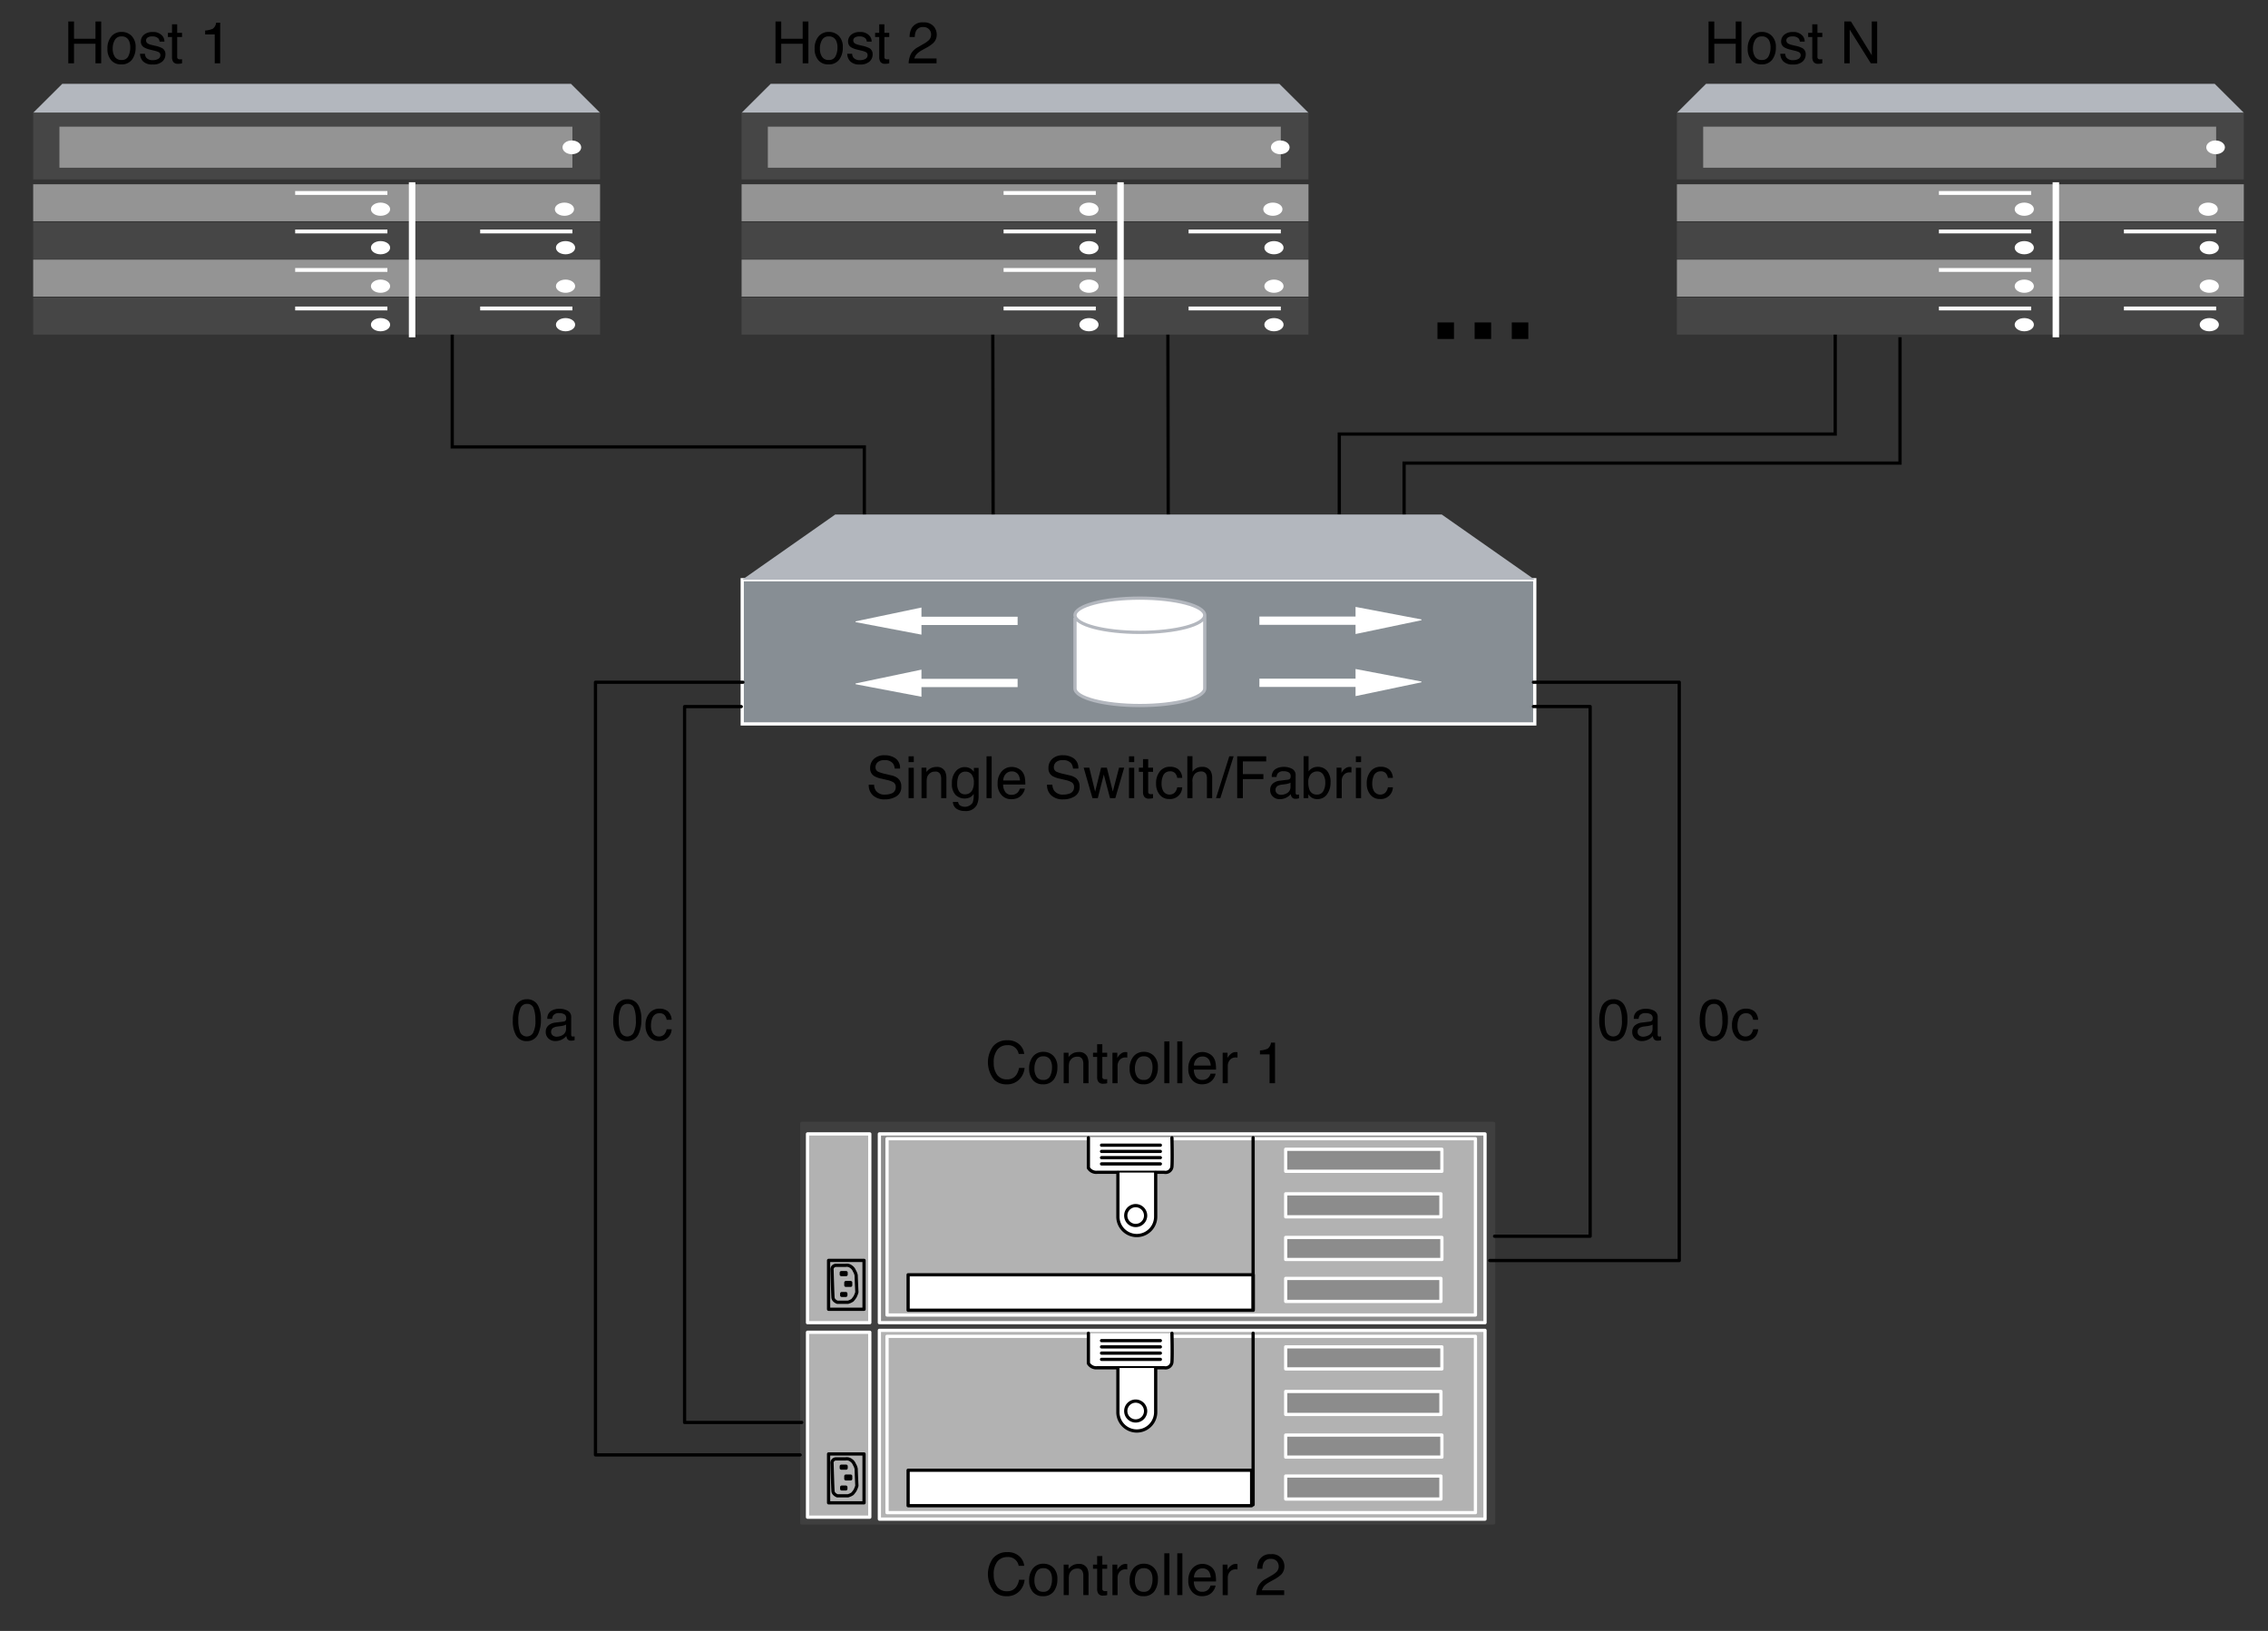 <svg xmlns="http://www.w3.org/2000/svg" viewBox="0 0 350 251.708"><rect x="0" y="0" width="350" height="251.708" fill="#333333" stroke="none"/><defs><style>.a1b4fff1-38b0-414a-a825-5375e93320fe,.bd81f07c-627c-46bf-8c63-299298787b24,.e83b9c97-402b-4eaf-ba60-09835594187a,.ecafbd21-3f04-4d38-9589-8a4bb0b689f0{fill:none;}.bd81f07c-627c-46bf-8c63-299298787b24,.e83b9c97-402b-4eaf-ba60-09835594187a,.ee440574-8647-4994-b4df-9c7f61265af3{stroke:#000;}.e83b9c97-402b-4eaf-ba60-09835594187a{stroke-miterlimit:10;}.a1b4fff1-38b0-414a-a825-5375e93320fe,.bd81f07c-627c-46bf-8c63-299298787b24,.e4a1b8c6-40f5-47b4-9e98-8b4e76b57a3a,.e83b9c97-402b-4eaf-ba60-09835594187a,.ea3a7a54-b6cd-43c5-86c4-4f519392c0a3,.ecafbd21-3f04-4d38-9589-8a4bb0b689f0,.ee440574-8647-4994-b4df-9c7f61265af3,.f598e4fc-1e52-42f5-b3a4-c166ae852f86{stroke-width:0.5px;}.ad0d2519-5c87-4671-a442-cb2bdb90920d{fill:#878e94;}.a1b4fff1-38b0-414a-a825-5375e93320fe,.e4a1b8c6-40f5-47b4-9e98-8b4e76b57a3a,.e9b411b3-a0a2-4173-86b6-5bb2a052432b,.ea3a7a54-b6cd-43c5-86c4-4f519392c0a3{stroke:#fff;}.f84d1373-2f52-4d1e-a135-b6ee87aa33f7{fill:#b3b7be;}.e9b411b3-a0a2-4173-86b6-5bb2a052432b,.ee440574-8647-4994-b4df-9c7f61265af3,.fa37e35d-8435-4f79-88c0-e2d631fd6458{fill:#fff;}.ecafbd21-3f04-4d38-9589-8a4bb0b689f0{stroke:#b3b7be;}.a99f00db-76c0-4f01-9d3d-7e81a034c303{fill:#949494;}.bb553dce-e341-4e0b-aea8-c06ebe787936{fill:#464646;}.e54e266e-957e-4bdb-80f0-1b20b83e7136{fill:#444b4c;}.f598e4fc-1e52-42f5-b3a4-c166ae852f86{fill:#3f3f3f;stroke:#3f3f3f;}.bd81f07c-627c-46bf-8c63-299298787b24,.e4a1b8c6-40f5-47b4-9e98-8b4e76b57a3a,.ea3a7a54-b6cd-43c5-86c4-4f519392c0a3,.ee440574-8647-4994-b4df-9c7f61265af3,.f598e4fc-1e52-42f5-b3a4-c166ae852f86{stroke-linecap:round;stroke-linejoin:round;}.ea3a7a54-b6cd-43c5-86c4-4f519392c0a3{fill:#b2b2b2;}.e4a1b8c6-40f5-47b4-9e98-8b4e76b57a3a{fill:#8c8c8c;}</style></defs><g id="b808fed3-72a8-4607-88b7-29eb944fd8bf" data-name="Guide"><polyline class="e83b9c97-402b-4eaf-ba60-09835594187a" points="69.788 51.408 69.788 68.972 133.381 68.972 133.381 81.362"/><polyline class="e83b9c97-402b-4eaf-ba60-09835594187a" points="283.211 51.408 283.211 66.992 206.68 66.992 206.68 79.376"/><polyline class="e83b9c97-402b-4eaf-ba60-09835594187a" points="293.211 52.043 293.211 71.472 216.68 71.472 216.68 82.011"/><line class="e83b9c97-402b-4eaf-ba60-09835594187a" x1="153.259" y1="79.822" x2="153.209" y2="51.018"/><line class="e83b9c97-402b-4eaf-ba60-09835594187a" x1="180.28" y1="79.822" x2="180.23" y2="51.018"/><polyline class="ad0d2519-5c87-4671-a442-cb2bdb90920d" points="236.846 111.728 114.543 111.728 114.543 89.47 236.846 89.47 236.846 111.728"/><polygon class="a1b4fff1-38b0-414a-a825-5375e93320fe" points="236.846 111.728 114.543 111.728 114.543 89.47 236.846 89.47 236.846 111.728 236.846 111.728"/><polyline class="f84d1373-2f52-4d1e-a135-b6ee87aa33f7" points="236.846 89.47 114.543 89.47 128.901 79.404 222.488 79.404 236.846 89.47"/><path class="fa37e35d-8435-4f79-88c0-e2d631fd6458" d="M185.918,94.954c0,1.46-4.482,2.642-10.012,2.642-5.531,0-10.014-1.182-10.014-2.642s4.482-2.641,10.014-2.641c5.529,0,10.012,1.182,10.012,2.641"/><path class="fa37e35d-8435-4f79-88c0-e2d631fd6458" d="M165.893,95.329v10.92c0,1.457,4.482,2.641,10.014,2.641,5.529,0,10.012-1.185,10.012-2.641V94.954"/><path class="ecafbd21-3f04-4d38-9589-8a4bb0b689f0" d="M165.893,95.329v10.92c0,1.457,4.482,2.641,10.014,2.641,5.529,0,10.012-1.185,10.012-2.641V94.954m0,0c0,1.46-4.482,2.642-10.012,2.642-5.531,0-10.014-1.182-10.014-2.642s4.482-2.641,10.014-2.641c5.529,0,10.012,1.182,10.012,2.641Z"/><polyline class="fa37e35d-8435-4f79-88c0-e2d631fd6458" points="219.363 95.598 209.19 93.666 209.19 95.154 194.351 95.154 194.351 96.435 209.19 96.435 209.19 97.851 219.363 95.721 219.363 95.598"/><polyline class="fa37e35d-8435-4f79-88c0-e2d631fd6458" points="219.363 105.185 209.19 103.251 209.19 104.739 194.351 104.739 194.351 106.014 209.19 106.014 209.19 107.436 219.363 105.301 219.363 105.185"/><polyline class="fa37e35d-8435-4f79-88c0-e2d631fd6458" points="132.031 105.599 142.199 107.533 142.199 106.044 157.039 106.044 157.039 104.769 142.199 104.769 142.199 103.349 132.031 105.482 132.031 105.599"/><polyline class="fa37e35d-8435-4f79-88c0-e2d631fd6458" points="132.031 96.014 142.199 97.947 142.199 96.459 157.039 96.459 157.039 95.184 142.199 95.184 142.199 93.762 132.031 95.896 132.031 96.014"/><polyline class="a99f00db-76c0-4f01-9d3d-7e81a034c303" points="92.603 34.153 5.121 34.153 5.121 28.441 92.603 28.44 92.603 34.153"/><polyline class="bb553dce-e341-4e0b-aea8-c06ebe787936" points="92.603 40.01 5.121 40.01 5.121 34.297 92.603 34.297 92.603 40.01"/><polyline class="a99f00db-76c0-4f01-9d3d-7e81a034c303" points="92.603 45.781 5.121 45.781 5.121 40.069 92.603 40.069 92.603 45.781"/><polyline class="bb553dce-e341-4e0b-aea8-c06ebe787936" points="92.603 51.638 5.121 51.638 5.121 45.925 92.603 45.925 92.603 51.638"/><polyline class="f84d1373-2f52-4d1e-a135-b6ee87aa33f7" points="92.603 17.407 5.121 17.407 9.614 12.935 88.109 12.935 92.603 17.407"/><path class="e54e266e-957e-4bdb-80f0-1b20b83e7136" d="M90.339,26.734a3.17,3.17,0,0,1,0-6.339v6.339"/><polyline class="bb553dce-e341-4e0b-aea8-c06ebe787936" points="92.603 27.689 5.121 27.689 5.121 17.407 92.603 17.407 92.603 27.689"/><polyline class="a99f00db-76c0-4f01-9d3d-7e81a034c303" points="88.332 25.886 9.172 25.886 9.172 19.547 88.332 19.547 88.332 25.886"/><path class="fa37e35d-8435-4f79-88c0-e2d631fd6458" d="M89.688,22.739c0,.586-.645,1.062-1.44,1.062s-1.44-.475-1.44-1.062.645-1.061,1.44-1.061S89.688,22.153,89.688,22.739Z"/><rect class="fa37e35d-8435-4f79-88c0-e2d631fd6458" x="45.551" y="29.485" width="14.232" height="0.595"/><path class="fa37e35d-8435-4f79-88c0-e2d631fd6458" d="M60.206,32.286c0,.562-.663,1.019-1.482,1.019s-1.482-.456-1.482-1.019.664-1.018,1.482-1.018S60.206,31.724,60.206,32.286Z"/><rect class="fa37e35d-8435-4f79-88c0-e2d631fd6458" x="45.551" y="35.427" width="14.232" height="0.594"/><path class="fa37e35d-8435-4f79-88c0-e2d631fd6458" d="M60.206,38.227c0,.562-.663,1.019-1.482,1.019s-1.482-.456-1.482-1.019.664-1.018,1.482-1.018S60.206,37.665,60.206,38.227Z"/><rect class="fa37e35d-8435-4f79-88c0-e2d631fd6458" x="74.1" y="35.427" width="14.232" height="0.594"/><path class="fa37e35d-8435-4f79-88c0-e2d631fd6458" d="M88.756,38.227c0,.562-.664,1.019-1.482,1.019S85.791,38.79,85.791,38.227s.664-1.018,1.482-1.018S88.756,37.665,88.756,38.227Z"/><path class="fa37e35d-8435-4f79-88c0-e2d631fd6458" d="M88.756,44.169c0,.562-.664,1.018-1.482,1.018s-1.482-.456-1.482-1.018.664-1.018,1.482-1.018S88.756,43.606,88.756,44.169Z"/><rect class="fa37e35d-8435-4f79-88c0-e2d631fd6458" x="74.1" y="47.309" width="14.232" height="0.594"/><path class="fa37e35d-8435-4f79-88c0-e2d631fd6458" d="M88.756,50.11c0,.562-.664,1.018-1.482,1.018s-1.482-.456-1.482-1.018.664-1.019,1.482-1.019S88.756,49.547,88.756,50.11Z"/><rect class="fa37e35d-8435-4f79-88c0-e2d631fd6458" x="45.551" y="41.368" width="14.232" height="0.594"/><path class="fa37e35d-8435-4f79-88c0-e2d631fd6458" d="M60.206,44.169c0,.562-.663,1.019-1.482,1.019s-1.482-.456-1.482-1.019.664-1.018,1.482-1.018S60.206,43.606,60.206,44.169Z"/><rect class="fa37e35d-8435-4f79-88c0-e2d631fd6458" x="45.551" y="47.31" width="14.232" height="0.594"/><path class="fa37e35d-8435-4f79-88c0-e2d631fd6458" d="M60.206,50.11c0,.563-.663,1.018-1.482,1.018s-1.482-.456-1.482-1.018.664-1.018,1.482-1.018S60.206,49.548,60.206,50.11Z"/><path class="fa37e35d-8435-4f79-88c0-e2d631fd6458" d="M88.587,32.286c0,.562-.664,1.019-1.482,1.019s-1.482-.456-1.482-1.019.664-1.018,1.482-1.018S88.587,31.724,88.587,32.286Z"/><line class="e9b411b3-a0a2-4173-86b6-5bb2a052432b" x1="63.596" y1="28.127" x2="63.596" y2="52.062"/><polyline class="a99f00db-76c0-4f01-9d3d-7e81a034c303" points="201.928 34.153 114.445 34.153 114.445 28.44 201.928 28.44 201.928 34.153"/><polyline class="bb553dce-e341-4e0b-aea8-c06ebe787936" points="201.928 40.01 114.445 40.01 114.445 34.297 201.928 34.297 201.928 40.01"/><polyline class="a99f00db-76c0-4f01-9d3d-7e81a034c303" points="201.928 45.781 114.445 45.781 114.445 40.069 201.928 40.069 201.928 45.781"/><polyline class="bb553dce-e341-4e0b-aea8-c06ebe787936" points="201.928 51.638 114.445 51.638 114.445 45.925 201.928 45.925 201.928 51.638"/><polyline class="f84d1373-2f52-4d1e-a135-b6ee87aa33f7" points="201.928 17.407 114.445 17.407 118.939 12.935 197.434 12.935 201.928 17.407"/><path class="e54e266e-957e-4bdb-80f0-1b20b83e7136" d="M199.664,26.734a3.17,3.17,0,0,1,0-6.339v6.339"/><polyline class="bb553dce-e341-4e0b-aea8-c06ebe787936" points="201.928 27.689 114.445 27.689 114.445 17.407 201.928 17.407 201.928 27.689"/><polyline class="a99f00db-76c0-4f01-9d3d-7e81a034c303" points="197.657 25.886 118.496 25.886 118.496 19.547 197.657 19.547 197.657 25.886"/><path class="fa37e35d-8435-4f79-88c0-e2d631fd6458" d="M199.012,22.739c0,.586-.644,1.062-1.439,1.062s-1.44-.475-1.44-1.062.644-1.061,1.44-1.061S199.012,22.153,199.012,22.739Z"/><rect class="fa37e35d-8435-4f79-88c0-e2d631fd6458" x="154.875" y="29.485" width="14.232" height="0.595"/><path class="fa37e35d-8435-4f79-88c0-e2d631fd6458" d="M169.531,32.286c0,.562-.664,1.019-1.482,1.019s-1.482-.456-1.482-1.019.664-1.018,1.482-1.018S169.531,31.724,169.531,32.286Z"/><rect class="fa37e35d-8435-4f79-88c0-e2d631fd6458" x="154.875" y="35.426" width="14.232" height="0.595"/><path class="fa37e35d-8435-4f79-88c0-e2d631fd6458" d="M169.531,38.227c0,.562-.664,1.019-1.482,1.019s-1.482-.456-1.482-1.019.664-1.018,1.482-1.018S169.531,37.665,169.531,38.227Z"/><rect class="fa37e35d-8435-4f79-88c0-e2d631fd6458" x="183.425" y="35.426" width="14.232" height="0.595"/><path class="fa37e35d-8435-4f79-88c0-e2d631fd6458" d="M198.081,38.227c0,.562-.664,1.019-1.483,1.019s-1.482-.456-1.482-1.019.663-1.018,1.482-1.018S198.081,37.665,198.081,38.227Z"/><path class="fa37e35d-8435-4f79-88c0-e2d631fd6458" d="M198.081,44.169c0,.562-.664,1.018-1.483,1.018s-1.482-.456-1.482-1.018.663-1.018,1.482-1.018S198.081,43.606,198.081,44.169Z"/><rect class="fa37e35d-8435-4f79-88c0-e2d631fd6458" x="183.425" y="47.309" width="14.232" height="0.594"/><path class="fa37e35d-8435-4f79-88c0-e2d631fd6458" d="M198.081,50.11c0,.562-.664,1.018-1.483,1.018s-1.482-.456-1.482-1.018.663-1.019,1.482-1.019S198.081,49.547,198.081,50.11Z"/><rect class="fa37e35d-8435-4f79-88c0-e2d631fd6458" x="154.875" y="41.368" width="14.232" height="0.594"/><path class="fa37e35d-8435-4f79-88c0-e2d631fd6458" d="M169.531,44.169c0,.562-.664,1.019-1.482,1.019s-1.482-.456-1.482-1.019.664-1.018,1.482-1.018S169.531,43.606,169.531,44.169Z"/><rect class="fa37e35d-8435-4f79-88c0-e2d631fd6458" x="154.875" y="47.31" width="14.232" height="0.594"/><path class="fa37e35d-8435-4f79-88c0-e2d631fd6458" d="M169.531,50.11c0,.563-.664,1.018-1.482,1.018s-1.482-.456-1.482-1.018.664-1.018,1.482-1.018S169.531,49.548,169.531,50.11Z"/><path class="fa37e35d-8435-4f79-88c0-e2d631fd6458" d="M197.912,32.286c0,.562-.664,1.019-1.483,1.019s-1.481-.456-1.481-1.019.663-1.018,1.481-1.018S197.912,31.724,197.912,32.286Z"/><line class="e9b411b3-a0a2-4173-86b6-5bb2a052432b" x1="172.92" y1="28.127" x2="172.92" y2="52.062"/><polyline class="a99f00db-76c0-4f01-9d3d-7e81a034c303" points="346.268 34.153 258.785 34.153 258.785 28.44 346.268 28.44 346.268 34.153"/><polyline class="bb553dce-e341-4e0b-aea8-c06ebe787936" points="346.268 40.01 258.785 40.01 258.785 34.297 346.268 34.297 346.268 40.01"/><polyline class="a99f00db-76c0-4f01-9d3d-7e81a034c303" points="346.268 45.781 258.785 45.781 258.785 40.069 346.268 40.069 346.268 45.781"/><polyline class="bb553dce-e341-4e0b-aea8-c06ebe787936" points="346.268 51.638 258.785 51.638 258.785 45.925 346.268 45.925 346.268 51.638"/><polyline class="f84d1373-2f52-4d1e-a135-b6ee87aa33f7" points="346.268 17.407 258.785 17.407 263.279 12.935 341.775 12.935 346.268 17.407"/><path class="e54e266e-957e-4bdb-80f0-1b20b83e7136" d="M344.004,26.734a3.17,3.17,0,0,1,0-6.339v6.339"/><polyline class="bb553dce-e341-4e0b-aea8-c06ebe787936" points="346.268 27.689 258.785 27.689 258.785 17.407 346.268 17.407 346.268 27.689"/><polyline class="a99f00db-76c0-4f01-9d3d-7e81a034c303" points="341.998 25.886 262.838 25.886 262.838 19.547 341.998 19.547 341.998 25.886"/><path class="fa37e35d-8435-4f79-88c0-e2d631fd6458" d="M343.352,22.739c0,.586-.643,1.062-1.44,1.062-.795,0-1.439-.475-1.439-1.062s.644-1.061,1.439-1.061C342.709,21.678,343.352,22.153,343.352,22.739Z"/><rect class="fa37e35d-8435-4f79-88c0-e2d631fd6458" x="299.215" y="29.485" width="14.232" height="0.595"/><path class="fa37e35d-8435-4f79-88c0-e2d631fd6458" d="M313.871,32.286c0,.562-.664,1.019-1.482,1.019s-1.482-.456-1.482-1.019.664-1.018,1.482-1.018S313.871,31.724,313.871,32.286Z"/><rect class="fa37e35d-8435-4f79-88c0-e2d631fd6458" x="299.215" y="35.426" width="14.232" height="0.595"/><path class="fa37e35d-8435-4f79-88c0-e2d631fd6458" d="M313.871,38.227c0,.562-.664,1.019-1.482,1.019s-1.482-.456-1.482-1.019.664-1.018,1.482-1.018S313.871,37.665,313.871,38.227Z"/><rect class="fa37e35d-8435-4f79-88c0-e2d631fd6458" x="327.766" y="35.426" width="14.232" height="0.595"/><path class="fa37e35d-8435-4f79-88c0-e2d631fd6458" d="M342.422,38.227c0,.562-.664,1.019-1.482,1.019-.82,0-1.482-.456-1.482-1.019s.662-1.018,1.482-1.018C341.758,37.21,342.422,37.665,342.422,38.227Z"/><path class="fa37e35d-8435-4f79-88c0-e2d631fd6458" d="M342.422,44.169c0,.562-.664,1.018-1.482,1.018-.82,0-1.482-.456-1.482-1.018s.662-1.018,1.482-1.018C341.758,43.15,342.422,43.606,342.422,44.169Z"/><rect class="fa37e35d-8435-4f79-88c0-e2d631fd6458" x="327.766" y="47.309" width="14.232" height="0.594"/><path class="fa37e35d-8435-4f79-88c0-e2d631fd6458" d="M342.422,50.11c0,.562-.664,1.018-1.482,1.018-.82,0-1.482-.456-1.482-1.018s.662-1.019,1.482-1.019C341.758,49.091,342.422,49.547,342.422,50.11Z"/><rect class="fa37e35d-8435-4f79-88c0-e2d631fd6458" x="299.215" y="41.368" width="14.232" height="0.594"/><path class="fa37e35d-8435-4f79-88c0-e2d631fd6458" d="M313.871,44.169c0,.562-.664,1.019-1.482,1.019s-1.482-.456-1.482-1.019.664-1.018,1.482-1.018S313.871,43.606,313.871,44.169Z"/><rect class="fa37e35d-8435-4f79-88c0-e2d631fd6458" x="299.215" y="47.31" width="14.232" height="0.594"/><path class="fa37e35d-8435-4f79-88c0-e2d631fd6458" d="M313.871,50.11c0,.563-.662,1.018-1.482,1.018-.818,0-1.482-.456-1.482-1.018s.664-1.018,1.482-1.018S313.871,49.548,313.871,50.11Z"/><path class="fa37e35d-8435-4f79-88c0-e2d631fd6458" d="M342.254,32.286c0,.562-.664,1.019-1.484,1.019-.818,0-1.48-.456-1.48-1.019s.662-1.018,1.48-1.018C341.59,31.268,342.254,31.724,342.254,32.286Z"/><line class="e9b411b3-a0a2-4173-86b6-5bb2a052432b" x1="317.262" y1="28.127" x2="317.262" y2="52.062"/><path d="M10.54,3.315h.882V5.982h3.312V3.315h.882V9.771h-.882V6.752H11.421v3.019H10.54Z"/><path d="M20.304,5.534a2.377,2.377,0,0,1,.623,1.783,3.073,3.073,0,0,1-.549,1.879,1.978,1.978,0,0,1-1.703.742,1.915,1.915,0,0,1-1.529-.656A2.604,2.604,0,0,1,16.58,7.518,2.818,2.818,0,0,1,17.176,5.63a1.996,1.996,0,0,1,1.603-.703A2.104,2.104,0,0,1,20.304,5.534Zm-.49,3.128a2.99,2.99,0,0,0,.288-1.323,2.385,2.385,0,0,0-.208-1.071,1.17,1.17,0,0,0-1.136-.649,1.117,1.117,0,0,0-1.041.553,2.588,2.588,0,0,0-.325,1.334,2.25,2.25,0,0,0,.325,1.251,1.141,1.141,0,0,0,1.032.5A1.075,1.075,0,0,0,19.814,8.662Z"/><path d="M22.365,8.294a1.134,1.134,0,0,0,.202.607,1.277,1.277,0,0,0,1.056.382,1.587,1.587,0,0,0,.788-.191.633.633,0,0,0,.34-.591.504.504,0,0,0-.272-.461,3.269,3.269,0,0,0-.686-.224l-.638-.158a3.143,3.143,0,0,1-.9-.334.996.996,0,0,1-.517-.888,1.351,1.351,0,0,1,.487-1.081,1.957,1.957,0,0,1,1.309-.413,1.827,1.827,0,0,1,1.551.624,1.344,1.344,0,0,1,.289.853h-.746a.894.894,0,0,0-.193-.485,1.253,1.253,0,0,0-.965-.31,1.176,1.176,0,0,0-.694.171.53.53,0,0,0-.236.451.554.554,0,0,0,.31.491,1.888,1.888,0,0,0,.527.193l.532.128a4.16,4.16,0,0,1,1.162.4,1.06,1.06,0,0,1,.46.954A1.446,1.446,0,0,1,25.05,9.494a2.066,2.066,0,0,1-1.468.457A1.981,1.981,0,0,1,22.08,9.474a1.789,1.789,0,0,1-.473-1.18Z"/><path d="M26.545,3.75h.798V5.064h.75V5.71h-.75V8.782a.333.333,0,0,0,.167.33.707.707,0,0,0,.307.048q.057,0,.123-.003c.044-.002.095-.007.153-.015v.628a1.753,1.753,0,0,1-.283.057,2.67,2.67,0,0,1-.318.018.856.856,0,0,1-.75-.284,1.261,1.261,0,0,1-.197-.736V5.71H25.91V5.064h.636Z"/><path d="M31.66,5.314V4.708a3.198,3.198,0,0,0,1.193-.279,1.373,1.373,0,0,0,.504-.925H33.98V9.771h-.842V5.314Z"/><path d="M119.676,3.315h.882V5.982H123.87V3.315h.882V9.771H123.87V6.752h-3.312v3.019h-.882Z"/><path d="M129.44,5.534a2.377,2.377,0,0,1,.623,1.783,3.073,3.073,0,0,1-.549,1.879,1.979,1.979,0,0,1-1.703.742,1.915,1.915,0,0,1-1.529-.656,2.604,2.604,0,0,1-.566-1.763A2.818,2.818,0,0,1,126.313,5.63a1.996,1.996,0,0,1,1.603-.703A2.104,2.104,0,0,1,129.44,5.534Zm-.49,3.128a2.99,2.99,0,0,0,.288-1.323,2.385,2.385,0,0,0-.208-1.071,1.17,1.17,0,0,0-1.136-.649,1.117,1.117,0,0,0-1.041.553,2.588,2.588,0,0,0-.325,1.334,2.25,2.25,0,0,0,.325,1.251,1.141,1.141,0,0,0,1.032.5A1.075,1.075,0,0,0,128.95,8.662Z"/><path d="M131.502,8.294a1.133,1.133,0,0,0,.202.607,1.277,1.277,0,0,0,1.056.382,1.588,1.588,0,0,0,.788-.191.633.633,0,0,0,.34-.591.504.504,0,0,0-.272-.461,3.269,3.269,0,0,0-.686-.224l-.638-.158a3.146,3.146,0,0,1-.9-.334.996.996,0,0,1-.517-.888,1.351,1.351,0,0,1,.487-1.081,1.957,1.957,0,0,1,1.309-.413,1.827,1.827,0,0,1,1.551.624,1.344,1.344,0,0,1,.289.853h-.746a.895.895,0,0,0-.193-.485,1.253,1.253,0,0,0-.965-.31,1.176,1.176,0,0,0-.694.171.531.531,0,0,0-.236.451.554.554,0,0,0,.31.491,1.888,1.888,0,0,0,.527.193l.532.128a4.16,4.16,0,0,1,1.162.4,1.06,1.06,0,0,1,.46.954,1.446,1.446,0,0,1-.482,1.085,2.066,2.066,0,0,1-1.468.457,1.981,1.981,0,0,1-1.503-.477,1.789,1.789,0,0,1-.473-1.18Z"/><path d="M135.682,3.75h.798V5.064h.75V5.71h-.75V8.782a.333.333,0,0,0,.167.33.707.707,0,0,0,.307.048q.057,0,.123-.003c.044-.002.095-.007.153-.015v.628a1.754,1.754,0,0,1-.283.057,2.671,2.671,0,0,1-.318.018.856.856,0,0,1-.75-.284,1.261,1.261,0,0,1-.197-.736V5.71h-.636V5.064h.636Z"/><path d="M140.553,8.355a2.718,2.718,0,0,1,1.138-1.094l.842-.488a3.927,3.927,0,0,0,.794-.563,1.16,1.16,0,0,0,.36-.836,1.17,1.17,0,0,0-.329-.874,1.196,1.196,0,0,0-.877-.324,1.144,1.144,0,0,0-1.123.617,2.215,2.215,0,0,0-.185.916h-.803a2.832,2.832,0,0,1,.303-1.34,1.899,1.899,0,0,1,1.812-.914,1.962,1.962,0,0,1,1.577.584,1.959,1.959,0,0,1,.498,1.301,1.769,1.769,0,0,1-.531,1.292,5.202,5.202,0,0,1-1.101.756l-.601.334a3.9,3.9,0,0,0-.676.453,1.646,1.646,0,0,0-.552.848h3.43v.747h-4.311A3.679,3.679,0,0,1,140.553,8.355Z"/><path d="M263.666,3.315h.883V5.982h3.311V3.315h.883V9.771h-.883V6.752h-3.311v3.019h-.883Z"/><path d="M273.43,5.534a2.374,2.374,0,0,1,.623,1.783,3.067,3.067,0,0,1-.549,1.879,1.978,1.978,0,0,1-1.703.742,1.913,1.913,0,0,1-1.527-.656,2.599,2.599,0,0,1-.566-1.763,2.826,2.826,0,0,1,.596-1.888,1.997,1.997,0,0,1,1.603-.703A2.099,2.099,0,0,1,273.43,5.534Zm-.49,3.128a2.978,2.978,0,0,0,.289-1.323,2.385,2.385,0,0,0-.207-1.071,1.171,1.171,0,0,0-1.137-.649,1.116,1.116,0,0,0-1.041.553,2.588,2.588,0,0,0-.326,1.334,2.251,2.251,0,0,0,.326,1.251,1.14,1.14,0,0,0,1.031.5A1.073,1.073,0,0,0,272.94,8.662Z"/><path d="M275.492,8.294a1.141,1.141,0,0,0,.201.607,1.278,1.278,0,0,0,1.057.382,1.581,1.581,0,0,0,.787-.191.632.632,0,0,0,.342-.591.505.505,0,0,0-.273-.461,3.236,3.236,0,0,0-.686-.224l-.637-.158a3.104,3.104,0,0,1-.9-.334.994.994,0,0,1-.518-.888,1.35,1.35,0,0,1,.486-1.081,1.957,1.957,0,0,1,1.309-.413,1.83,1.83,0,0,1,1.553.624,1.353,1.353,0,0,1,.289.853h-.746a.907.907,0,0,0-.193-.485,1.253,1.253,0,0,0-.965-.31,1.171,1.171,0,0,0-.693.171.529.529,0,0,0-.236.451.555.555,0,0,0,.309.491,1.888,1.888,0,0,0,.527.193l.533.128a4.165,4.165,0,0,1,1.162.4,1.059,1.059,0,0,1,.459.954,1.448,1.448,0,0,1-.48,1.085,2.068,2.068,0,0,1-1.469.457,1.977,1.977,0,0,1-1.502-.477,1.795,1.795,0,0,1-.475-1.18Z"/><path d="M279.672,3.75h.799V5.064h.75V5.71h-.75V8.782a.332.332,0,0,0,.166.33.71.71,0,0,0,.307.048q.059,0,.123-.003c.045-.002.096-.007.154-.015v.628a1.789,1.789,0,0,1-.283.057,2.656,2.656,0,0,1-.318.018.853.853,0,0,1-.75-.284,1.265,1.265,0,0,1-.197-.736V5.71h-.637V5.064h.637Z"/><path d="M284.611,3.315h1.029l3.213,5.216V3.315h.832V9.771h-.98l-3.26-5.21v5.21h-.834Z"/><rect x="221.83" y="49.762" width="2.549" height="2.554"/><rect x="233.302" y="49.762" width="2.55" height="2.554"/><rect x="227.565" y="49.762" width="2.549" height="2.554"/></g><g id="b2ee079b-d57f-4c14-8242-2bf8092bbee7" data-name="box_outline"><rect class="f598e4fc-1e52-42f5-b3a4-c166ae852f86" x="123.728" y="173.375" width="106.772" height="61.667"/><rect class="ea3a7a54-b6cd-43c5-86c4-4f519392c0a3" x="124.616" y="175.002" width="9.612" height="29.133"/><rect class="ea3a7a54-b6cd-43c5-86c4-4f519392c0a3" x="124.616" y="205.615" width="9.612" height="28.541"/><rect class="e4a1b8c6-40f5-47b4-9e98-8b4e76b57a3a" x="135.707" y="175.002" width="93.462" height="29.133"/><rect class="ea3a7a54-b6cd-43c5-86c4-4f519392c0a3" x="135.707" y="205.319" width="93.462" height="29.133"/><path class="bd81f07c-627c-46bf-8c63-299298787b24" d="M128.404,196.028a.622.622,0,0,1,.638-.744h1.447a1.073,1.073,0,0,1,.851.213,1.341,1.341,0,0,1,.51.638,1.939,1.939,0,0,1,.276.702c0,.255.107,2.596.107,2.596a3.901,3.901,0,0,1-.277.702,3.718,3.718,0,0,1-.404.531,2.191,2.191,0,0,1-.703.319h-1.638s-.617-.234-.66-.702-.148-4.191-.148-4.191"/><rect class="bd81f07c-627c-46bf-8c63-299298787b24" x="129.829" y="196.411" width="0.745" height="0.298"/><rect class="bd81f07c-627c-46bf-8c63-299298787b24" x="130.531" y="197.943" width="0.745" height="0.425"/><rect class="bd81f07c-627c-46bf-8c63-299298787b24" x="129.892" y="199.644" width="0.639" height="0.276"/><rect class="bd81f07c-627c-46bf-8c63-299298787b24" x="127.869" y="194.523" width="5.472" height="7.542"/><path class="bd81f07c-627c-46bf-8c63-299298787b24" d="M128.404,225.901a.622.622,0,0,1,.638-.745h1.447a1.073,1.073,0,0,1,.851.213,1.341,1.341,0,0,1,.51.638,1.94,1.94,0,0,1,.276.702c0,.256.107,2.596.107,2.596a3.898,3.898,0,0,1-.277.702,3.721,3.721,0,0,1-.404.531,2.192,2.192,0,0,1-.703.319h-1.638s-.617-.234-.66-.702-.148-4.19-.148-4.19"/><rect class="bd81f07c-627c-46bf-8c63-299298787b24" x="129.829" y="226.283" width="0.745" height="0.298"/><rect class="bd81f07c-627c-46bf-8c63-299298787b24" x="130.531" y="227.815" width="0.745" height="0.426"/><rect class="bd81f07c-627c-46bf-8c63-299298787b24" x="129.892" y="229.516" width="0.639" height="0.276"/><rect class="bd81f07c-627c-46bf-8c63-299298787b24" x="127.869" y="224.395" width="5.472" height="7.543"/><rect class="ea3a7a54-b6cd-43c5-86c4-4f519392c0a3" x="136.89" y="175.742" width="90.8" height="27.21"/><rect class="ea3a7a54-b6cd-43c5-86c4-4f519392c0a3" x="136.89" y="206.242" width="90.8" height="27.21"/><rect class="ee440574-8647-4994-b4df-9c7f61265af3" x="140.143" y="196.742" width="53.261" height="5.471"/><line class="bd81f07c-627c-46bf-8c63-299298787b24" x1="193.381" y1="175.593" x2="193.381" y2="202.065"/><rect class="e4a1b8c6-40f5-47b4-9e98-8b4e76b57a3a" x="198.409" y="177.369" width="24.105" height="3.4"/><rect class="e4a1b8c6-40f5-47b4-9e98-8b4e76b57a3a" x="198.409" y="184.249" width="23.957" height="3.549"/><rect class="e4a1b8c6-40f5-47b4-9e98-8b4e76b57a3a" x="198.409" y="190.981" width="24.105" height="3.401"/><rect class="e4a1b8c6-40f5-47b4-9e98-8b4e76b57a3a" x="198.409" y="197.305" width="23.957" height="3.549"/><rect class="e4a1b8c6-40f5-47b4-9e98-8b4e76b57a3a" x="198.409" y="207.869" width="24.105" height="3.4"/><rect class="e4a1b8c6-40f5-47b4-9e98-8b4e76b57a3a" x="198.409" y="214.749" width="23.957" height="3.549"/><rect class="e4a1b8c6-40f5-47b4-9e98-8b4e76b57a3a" x="198.409" y="221.481" width="24.105" height="3.401"/><rect class="e4a1b8c6-40f5-47b4-9e98-8b4e76b57a3a" x="198.409" y="227.805" width="23.957" height="3.549"/><path class="ee440574-8647-4994-b4df-9c7f61265af3" d="M167.963,175.604v4.638a1.402,1.402,0,0,0,1.361.681h10.339a.993.993,0,0,0,1.192-.893c.085-1.065,0-4.426,0-4.426"/><path class="ee440574-8647-4994-b4df-9c7f61265af3" d="M172.515,180.965v6.882a2.916,2.916,0,0,0,5.83,0v-6.882"/><path class="bd81f07c-627c-46bf-8c63-299298787b24" d="M176.792,187.624a1.532,1.532,0,1,1-1.532-1.553A1.542,1.542,0,0,1,176.792,187.624Z"/><line class="bd81f07c-627c-46bf-8c63-299298787b24" x1="169.991" y1="176.739" x2="179.068" y2="176.739"/><line class="bd81f07c-627c-46bf-8c63-299298787b24" x1="169.991" y1="177.703" x2="179.068" y2="177.703"/><line class="bd81f07c-627c-46bf-8c63-299298787b24" x1="169.991" y1="178.667" x2="179.068" y2="178.667"/><line class="bd81f07c-627c-46bf-8c63-299298787b24" x1="169.991" y1="179.631" x2="179.068" y2="179.631"/><rect class="ee440574-8647-4994-b4df-9c7f61265af3" x="140.143" y="226.909" width="53.011" height="5.471"/><line class="bd81f07c-627c-46bf-8c63-299298787b24" x1="193.381" y1="205.76" x2="193.381" y2="232.232"/><path class="ee440574-8647-4994-b4df-9c7f61265af3" d="M167.963,205.771v4.638a1.402,1.402,0,0,0,1.361.681h10.339a.993.993,0,0,0,1.192-.893c.085-1.065,0-4.426,0-4.426"/><path class="ee440574-8647-4994-b4df-9c7f61265af3" d="M172.515,211.132v6.882a2.916,2.916,0,0,0,5.83,0v-6.882"/><path class="bd81f07c-627c-46bf-8c63-299298787b24" d="M176.792,217.791a1.532,1.532,0,1,1-1.532-1.553A1.542,1.542,0,0,1,176.792,217.791Z"/><line class="bd81f07c-627c-46bf-8c63-299298787b24" x1="169.991" y1="206.906" x2="179.068" y2="206.906"/><line class="bd81f07c-627c-46bf-8c63-299298787b24" x1="169.991" y1="207.87" x2="179.068" y2="207.87"/><line class="bd81f07c-627c-46bf-8c63-299298787b24" x1="169.991" y1="208.834" x2="179.068" y2="208.834"/><line class="bd81f07c-627c-46bf-8c63-299298787b24" x1="169.991" y1="209.798" x2="179.068" y2="209.798"/><path d="M157.313,161.195a2.29,2.29,0,0,1,.743,1.467h-.853a1.624,1.624,0,0,0-1.761-1.353,1.897,1.897,0,0,0-1.513.672,3.094,3.094,0,0,0-.576,2.056,3.028,3.028,0,0,0,.52,1.841,1.804,1.804,0,0,0,1.552.705,1.63,1.63,0,0,0,1.446-.742,2.85,2.85,0,0,0,.393-1.028h.853a2.932,2.932,0,0,1-.747,1.71,2.646,2.646,0,0,1-2.05.83,2.683,2.683,0,0,1-1.868-.682,4.231,4.231,0,0,1-.248-5.127,2.716,2.716,0,0,1,2.228-.994A2.592,2.592,0,0,1,157.313,161.195Z"/><path d="M162.551,162.943a2.376,2.376,0,0,1,.624,1.783,3.071,3.071,0,0,1-.55,1.879,1.986,1.986,0,0,1-1.706.742,1.921,1.921,0,0,1-1.532-.656,2.603,2.603,0,0,1-.567-1.764,2.815,2.815,0,0,1,.598-1.888,2.003,2.003,0,0,1,1.606-.702A2.108,2.108,0,0,1,162.551,162.943Zm-.491,3.128a2.984,2.984,0,0,0,.289-1.323,2.375,2.375,0,0,0-.208-1.071,1.172,1.172,0,0,0-1.139-.649,1.121,1.121,0,0,0-1.043.553,2.587,2.587,0,0,0-.326,1.334,2.25,2.25,0,0,0,.326,1.252,1.145,1.145,0,0,0,1.035.5A1.076,1.076,0,0,0,162.06,166.071Z"/><path d="M164.147,162.474h.751v.668a2.095,2.095,0,0,1,.708-.593,1.873,1.873,0,0,1,.831-.181,1.371,1.371,0,0,1,1.354.698,2.487,2.487,0,0,1,.193,1.095V167.18h-.804v-2.966a1.608,1.608,0,0,0-.127-.694.773.773,0,0,0-.765-.439,1.592,1.592,0,0,0-.461.057,1.189,1.189,0,0,0-.571.387,1.165,1.165,0,0,0-.257.482,3.191,3.191,0,0,0-.06.709V167.18h-.791Z"/><path d="M169.31,161.16h.8v1.313h.751v.645H170.11v3.072a.334.334,0,0,0,.167.33.727.727,0,0,0,.308.048q.057,0,.123-.003t.154-.015v.628a1.67,1.67,0,0,1-.284.058,2.693,2.693,0,0,1-.318.018.857.857,0,0,1-.751-.284,1.254,1.254,0,0,1-.198-.735v-3.116h-.637v-.645h.637Z"/><path d="M171.674,162.474h.751v.814a1.791,1.791,0,0,1,.453-.578,1.176,1.176,0,0,1,.831-.341.695.695,0,0,1,.075.005q.053.003.18.018v.834c-.047-.008-.09-.014-.13-.018-.039-.002-.083-.004-.129-.004a1.131,1.131,0,0,0-.918.385,1.34,1.34,0,0,0-.321.885v2.707h-.791Z"/><path d="M178.06,162.943a2.376,2.376,0,0,1,.624,1.783,3.068,3.068,0,0,1-.55,1.879,1.985,1.985,0,0,1-1.706.742,1.921,1.921,0,0,1-1.532-.656,2.603,2.603,0,0,1-.567-1.764,2.815,2.815,0,0,1,.598-1.888,2.003,2.003,0,0,1,1.606-.702A2.107,2.107,0,0,1,178.06,162.943Zm-.491,3.128a2.977,2.977,0,0,0,.289-1.323,2.382,2.382,0,0,0-.208-1.071,1.172,1.172,0,0,0-1.139-.649,1.121,1.121,0,0,0-1.043.553,2.587,2.587,0,0,0-.326,1.334,2.25,2.25,0,0,0,.326,1.252,1.145,1.145,0,0,0,1.035.5A1.076,1.076,0,0,0,177.568,166.071Z"/><path d="M179.677,160.725h.791V167.18h-.791Z"/><path d="M181.677,160.725h.791V167.18h-.791Z"/><path d="M186.561,162.603a1.779,1.779,0,0,1,.712.608,2.114,2.114,0,0,1,.315.831,5.538,5.538,0,0,1,.069,1.037h-3.423a2.03,2.03,0,0,0,.336,1.152,1.119,1.119,0,0,0,.972.434,1.25,1.25,0,0,0,.981-.41,1.399,1.399,0,0,0,.29-.553h.778a1.638,1.638,0,0,1-.204.578,2.082,2.082,0,0,1-.388.521,1.822,1.822,0,0,1-.886.475,2.663,2.663,0,0,1-.641.07,1.959,1.959,0,0,1-1.48-.641,2.492,2.492,0,0,1-.608-1.79,2.714,2.714,0,0,1,.611-1.841,2.01,2.01,0,0,1,1.599-.708A2.132,2.132,0,0,1,186.561,162.603Zm.283,1.848a2.069,2.069,0,0,0-.223-.822,1.135,1.135,0,0,0-1.076-.57,1.189,1.189,0,0,0-.906.393,1.494,1.494,0,0,0-.388,1Z"/><path d="M188.682,162.474h.751v.814a1.794,1.794,0,0,1,.453-.578,1.175,1.175,0,0,1,.83-.341.7.7,0,0,1,.075.005c.035.002.095.008.18.018v.834c-.047-.008-.09-.014-.13-.018-.039-.002-.082-.004-.129-.004a1.131,1.131,0,0,0-.919.385,1.339,1.339,0,0,0-.32.885v2.707h-.791Z"/><path d="M194.439,162.725v-.607a3.192,3.192,0,0,0,1.195-.279,1.368,1.368,0,0,0,.505-.924h.624V167.18h-.844v-4.455Z"/><path d="M157.313,240.195a2.29,2.29,0,0,1,.743,1.467h-.853a1.624,1.624,0,0,0-1.761-1.353,1.897,1.897,0,0,0-1.513.672,3.094,3.094,0,0,0-.576,2.056,3.028,3.028,0,0,0,.52,1.841,1.804,1.804,0,0,0,1.552.705,1.63,1.63,0,0,0,1.446-.742,2.85,2.85,0,0,0,.393-1.028h.853a2.932,2.932,0,0,1-.747,1.71,2.646,2.646,0,0,1-2.05.83,2.683,2.683,0,0,1-1.868-.682,4.231,4.231,0,0,1-.248-5.127,2.716,2.716,0,0,1,2.228-.994A2.592,2.592,0,0,1,157.313,240.195Z"/><path d="M162.551,241.943a2.376,2.376,0,0,1,.624,1.783,3.071,3.071,0,0,1-.55,1.879,1.986,1.986,0,0,1-1.706.742,1.921,1.921,0,0,1-1.532-.656,2.603,2.603,0,0,1-.567-1.764,2.815,2.815,0,0,1,.598-1.888,2.003,2.003,0,0,1,1.606-.702A2.108,2.108,0,0,1,162.551,241.943Zm-.491,3.128a2.984,2.984,0,0,0,.289-1.323,2.375,2.375,0,0,0-.208-1.071,1.172,1.172,0,0,0-1.139-.649,1.121,1.121,0,0,0-1.043.553,2.587,2.587,0,0,0-.326,1.334,2.25,2.25,0,0,0,.326,1.252,1.145,1.145,0,0,0,1.035.5A1.076,1.076,0,0,0,162.06,245.071Z"/><path d="M164.147,241.474h.751v.668a2.095,2.095,0,0,1,.708-.593,1.873,1.873,0,0,1,.831-.181,1.371,1.371,0,0,1,1.354.698,2.487,2.487,0,0,1,.193,1.095V246.18h-.804v-2.966a1.608,1.608,0,0,0-.127-.694.773.773,0,0,0-.765-.439,1.592,1.592,0,0,0-.461.057,1.189,1.189,0,0,0-.571.387,1.165,1.165,0,0,0-.257.482,3.191,3.191,0,0,0-.06.709V246.18h-.791Z"/><path d="M169.31,240.16h.8v1.313h.751v.645H170.11v3.072a.334.334,0,0,0,.167.33.727.727,0,0,0,.308.048q.057,0,.123-.003t.154-.015v.628a1.67,1.67,0,0,1-.284.058,2.693,2.693,0,0,1-.318.018.857.857,0,0,1-.751-.284,1.254,1.254,0,0,1-.198-.735v-3.116h-.637v-.645h.637Z"/><path d="M171.674,241.474h.751v.814a1.791,1.791,0,0,1,.453-.578,1.176,1.176,0,0,1,.831-.341.695.695,0,0,1,.075.005q.053.003.18.018v.834c-.047-.008-.09-.014-.13-.018-.039-.002-.083-.004-.129-.004a1.131,1.131,0,0,0-.918.385,1.34,1.34,0,0,0-.321.885v2.707h-.791Z"/><path d="M178.06,241.943a2.376,2.376,0,0,1,.624,1.783,3.068,3.068,0,0,1-.55,1.879,1.985,1.985,0,0,1-1.706.742,1.921,1.921,0,0,1-1.532-.656,2.603,2.603,0,0,1-.567-1.764,2.815,2.815,0,0,1,.598-1.888,2.003,2.003,0,0,1,1.606-.702A2.107,2.107,0,0,1,178.06,241.943Zm-.491,3.128a2.977,2.977,0,0,0,.289-1.323,2.382,2.382,0,0,0-.208-1.071,1.172,1.172,0,0,0-1.139-.649,1.121,1.121,0,0,0-1.043.553,2.587,2.587,0,0,0-.326,1.334,2.25,2.25,0,0,0,.326,1.252,1.145,1.145,0,0,0,1.035.5A1.076,1.076,0,0,0,177.568,245.071Z"/><path d="M179.677,239.725h.791V246.18h-.791Z"/><path d="M181.677,239.725h.791V246.18h-.791Z"/><path d="M186.561,241.603a1.779,1.779,0,0,1,.712.608,2.114,2.114,0,0,1,.315.831,5.538,5.538,0,0,1,.069,1.037h-3.423a2.03,2.03,0,0,0,.336,1.152,1.119,1.119,0,0,0,.972.434,1.25,1.25,0,0,0,.981-.41,1.399,1.399,0,0,0,.29-.553h.778a1.638,1.638,0,0,1-.204.578,2.082,2.082,0,0,1-.388.521,1.822,1.822,0,0,1-.886.475,2.663,2.663,0,0,1-.641.07,1.959,1.959,0,0,1-1.48-.641,2.492,2.492,0,0,1-.608-1.79,2.714,2.714,0,0,1,.611-1.841,2.01,2.01,0,0,1,1.599-.708A2.132,2.132,0,0,1,186.561,241.603Zm.283,1.848a2.069,2.069,0,0,0-.223-.822,1.135,1.135,0,0,0-1.076-.57,1.189,1.189,0,0,0-.906.393,1.494,1.494,0,0,0-.388,1Z"/><path d="M188.682,241.474h.751v.814a1.794,1.794,0,0,1,.453-.578,1.175,1.175,0,0,1,.83-.341.7.7,0,0,1,.075.005c.035.002.095.008.18.018v.834c-.047-.008-.09-.014-.13-.018-.039-.002-.082-.004-.129-.004a1.131,1.131,0,0,0-.919.385,1.339,1.339,0,0,0-.32.885v2.707h-.791Z"/><path d="M194.194,244.766a2.715,2.715,0,0,1,1.141-1.095l.844-.487a3.999,3.999,0,0,0,.795-.564,1.232,1.232,0,0,0,.031-1.71,1.196,1.196,0,0,0-.879-.324,1.147,1.147,0,0,0-1.125.617,2.211,2.211,0,0,0-.185.916h-.805a2.826,2.826,0,0,1,.304-1.34,1.902,1.902,0,0,1,1.815-.914,1.867,1.867,0,0,1,2.079,1.885,1.772,1.772,0,0,1-.532,1.293,5.273,5.273,0,0,1-1.103.756l-.603.334a3.9,3.9,0,0,0-.677.452,1.65,1.65,0,0,0-.554.849h3.437v.746h-4.319A3.657,3.657,0,0,1,194.194,244.766Z"/><path d="M134.886,121.097a1.815,1.815,0,0,0,.25.892,1.63,1.63,0,0,0,1.478.642,2.529,2.529,0,0,0,.864-.141.99.99,0,0,0,.753-.976.853.853,0,0,0-.319-.751,3.161,3.161,0,0,0-1.013-.382l-.847-.198a3.756,3.756,0,0,1-1.175-.426,1.363,1.363,0,0,1-.596-1.208,1.886,1.886,0,0,1,.586-1.428,2.31,2.31,0,0,1,1.659-.558,2.826,2.826,0,0,1,1.679.49,1.788,1.788,0,0,1,.69,1.567h-.822a1.66,1.66,0,0,0-.27-.795,1.534,1.534,0,0,0-1.302-.505,1.465,1.465,0,0,0-1.066.325,1.038,1.038,0,0,0-.324.756.743.743,0,0,0,.383.694,5.498,5.498,0,0,0,1.137.351l.877.207a2.64,2.64,0,0,1,.98.409,1.549,1.549,0,0,1,.596,1.314,1.652,1.652,0,0,1-.761,1.534,3.341,3.341,0,0,1-1.768.461,2.602,2.602,0,0,1-1.838-.615,2.102,2.102,0,0,1-.651-1.657Z"/><path d="M140.212,116.725h.804v.896h-.804Zm0,1.771h.804V123.18h-.804Z"/><path d="M142.211,118.474h.751v.668a2.108,2.108,0,0,1,.708-.593,1.887,1.887,0,0,1,.831-.18,1.37,1.37,0,0,1,1.353.699,2.481,2.481,0,0,1,.193,1.094V123.18h-.804v-2.966a1.606,1.606,0,0,0-.128-.694.773.773,0,0,0-.765-.439,1.558,1.558,0,0,0-.462.057,1.189,1.189,0,0,0-.571.387,1.159,1.159,0,0,0-.257.481,3.205,3.205,0,0,0-.06.709V123.18h-.791Z"/><path d="M149.833,118.663a2.181,2.181,0,0,1,.455.448v-.593h.73v4.28a3.164,3.164,0,0,1-.263,1.415,1.886,1.886,0,0,1-1.853.958,2.273,2.273,0,0,1-1.275-.34,1.332,1.332,0,0,1-.578-1.066h.804a.897.897,0,0,0,.227.488,1.434,1.434,0,0,0,2.024-.378,3.629,3.629,0,0,0,.153-1.349,1.55,1.55,0,0,1-.569.536,2.035,2.035,0,0,1-2.213-.367,2.393,2.393,0,0,1-.571-1.795,2.725,2.725,0,0,1,.576-1.846,1.777,1.777,0,0,1,1.39-.664A1.706,1.706,0,0,1,149.833,118.663Zm.097.848a1.147,1.147,0,0,0-.914-.422,1.129,1.129,0,0,0-1.137.782,3.081,3.081,0,0,0-.162,1.094,1.951,1.951,0,0,0,.321,1.211,1.037,1.037,0,0,0,.864.415,1.212,1.212,0,0,0,1.193-.769,2.49,2.49,0,0,0,.192-1.015A1.971,1.971,0,0,0,149.93,119.511Z"/><path d="M152.244,116.725h.791V123.18h-.791Z"/><path d="M157.129,118.603a1.789,1.789,0,0,1,.712.609,2.114,2.114,0,0,1,.315.831,5.484,5.484,0,0,1,.07,1.037h-3.423a2.031,2.031,0,0,0,.336,1.152,1.118,1.118,0,0,0,.972.434,1.249,1.249,0,0,0,.981-.411,1.398,1.398,0,0,0,.29-.552h.778a1.648,1.648,0,0,1-.204.578,2.084,2.084,0,0,1-.388.52,1.824,1.824,0,0,1-.885.475,2.674,2.674,0,0,1-.641.07,1.963,1.963,0,0,1-1.48-.64,2.496,2.496,0,0,1-.607-1.79,2.715,2.715,0,0,1,.611-1.841,2.012,2.012,0,0,1,1.599-.708A2.13,2.13,0,0,1,157.129,118.603Zm.283,1.848a2.065,2.065,0,0,0-.222-.822,1.137,1.137,0,0,0-1.077-.571,1.189,1.189,0,0,0-.906.394,1.492,1.492,0,0,0-.388 1Z"/><path d="M162.404,121.097a1.814,1.814,0,0,0,.249.892,1.631,1.631,0,0,0,1.478.642,2.528,2.528,0,0,0,.864-.141.989.989,0,0,0,.753-.976.853.853,0,0,0-.319-.751,3.161,3.161,0,0,0-1.013-.382l-.847-.198a3.756,3.756,0,0,1-1.175-.426,1.363,1.363,0,0,1-.596-1.208,1.886,1.886,0,0,1,.586-1.428,2.31,2.31,0,0,1,1.659-.558,2.827,2.827,0,0,1,1.679.49,1.788,1.788,0,0,1,.69,1.567H165.59a1.66,1.66,0,0,0-.27-.795,1.534,1.534,0,0,0-1.302-.505,1.465,1.465,0,0,0-1.066.325,1.038,1.038,0,0,0-.324.756.743.743,0,0,0,.383.694,5.5,5.5,0,0,0,1.137.351l.877.207a2.64,2.64,0,0,1,.98.409,1.549,1.549,0,0,1,.596,1.314,1.652,1.652,0,0,1-.761,1.534,3.341,3.341,0,0,1-1.768.461,2.602,2.602,0,0,1-1.838-.615,2.102,2.102,0,0,1-.651-1.657Z"/><path d="M168.098,118.474l.905,3.709.918-3.709h.888l.923,3.687.963-3.687h.791l-1.367,4.707h-.821l-.958-3.643-.928,3.643H168.59l-1.358-4.707Z"/><path d="M174.23,116.725h.804v.896H174.23Zm0,1.771h.804V123.18H174.23Z"/><path d="M176.388,117.16h.8v1.314h.752v.646h-.752v3.072a.333.333,0,0,0,.167.33.71.71,0,0,0,.308.048q.057,0,.123-.003c.044-.002.096-.007.154-.015v.628a1.792,1.792,0,0,1-.284.057,2.701,2.701,0,0,1-.318.018.856.856,0,0,1-.751-.284,1.251,1.251,0,0,1-.198-.736V119.12h-.637v-.646h.637Z"/><path d="M181.84,118.724a1.858,1.858,0,0,1,.6,1.332h-.77a1.43,1.43,0,0,0-.32-.723,1.018,1.018,0,0,0-.805-.288,1.111,1.111,0,0,0-1.081.737,2.924,2.924,0,0,0-.211,1.181,2.218,2.218,0,0,0,.299,1.189,1.159,1.159,0,0,0,1.72.183,1.642,1.642,0,0,0,.398-.821h.77a1.862,1.862,0,0,1-2.009,1.802,1.798,1.798,0,0,1-1.472-.674,2.577,2.577,0,0,1-.55-1.686,2.835,2.835,0,0,1,.603-1.929,1.943,1.943,0,0,1,1.533-.69A2.057,2.057,0,0,1,181.84,118.724Z"/><path d="M183.231,116.703h.791v2.408a2.281,2.281,0,0,1,.505-.501,1.706,1.706,0,0,1,.954-.251,1.412,1.412,0,0,1,1.389.716,2.456,2.456,0,0,1,.197,1.085V123.18h-.812v-2.966a1.657,1.657,0,0,0-.133-.76.84.84,0,0,0-.809-.387,1.346,1.346,0,0,0-.892.338,1.627,1.627,0,0,0-.399,1.279V123.18h-.791Z"/><path d="M189.705,116.725h.668l-2.047,6.456h-.669Z"/><path d="M190.925,116.725h4.478v.791h-3.603v1.96h3.169v.769h-3.169V123.18h-.874Z"/><path d="M198.756,120.332a.432.432,0,0,0,.365-.229.7.7,0,0,0,.053-.304.646.646,0,0,0-.287-.589,1.539,1.539,0,0,0-.822-.183,1.043,1.043,0,0,0-.878.336,1.111,1.111,0,0,0-.189.552H196.26a1.366,1.366,0,0,1,.564-1.214,2.308,2.308,0,0,1,1.257-.341,2.553,2.553,0,0,1,1.348.316,1.073,1.073,0,0,1,.514.984v2.711a.343.343,0,0,0,.051.198.243.243,0,0,0,.213.075,1.049,1.049,0,0,0,.118-.007c.045-.004.092-.011.141-.02v.584a2.201,2.201,0,0,1-.281.066,2.057,2.057,0,0,1-.264.013.651.651,0,0,1-.593-.29,1.104,1.104,0,0,1-.136-.435,2.018,2.018,0,0,1-.695.549,2.144,2.144,0,0,1-.997.233,1.484,1.484,0,0,1-1.07-.398,1.319,1.319,0,0,1-.415-.994,1.283,1.283,0,0,1,.408-1.014,1.954,1.954,0,0,1,1.072-.443Zm-1.666,2.137a.935.935,0,0,0,.594.197,1.809,1.809,0,0,0,.809-.193,1.087,1.087,0,0,0,.659-1.049v-.636a1.34,1.34,0,0,1-.372.154,3.052,3.052,0,0,1-.448.088l-.478.061a1.841,1.841,0,0,0-.646.18.698.698,0,0,0-.367.658A.652.652,0,0,0,197.09,122.469Z"/><path d="M201.173,116.703h.768v2.342a1.738,1.738,0,0,1,1.408-.694,1.847,1.847,0,0,1,1.432.604,2.573,2.573,0,0,1,.549,1.782,3.051,3.051,0,0,1-.543,1.855,1.762,1.762,0,0,1-1.504.738,1.54,1.54,0,0,1-.908-.259,2.168,2.168,0,0,1-.473-.492v.602h-.729Zm3.024,5.418a2.505,2.505,0,0,0,.32-1.345,2.203,2.203,0,0,0-.32-1.23,1.054,1.054,0,0,0-.941-.488,1.316,1.316,0,0,0-.95.4,1.79,1.79,0,0,0-.407,1.318,2.893,2.893,0,0,0,.167,1.077,1.158,1.158,0,0,0,1.169.778A1.061,1.061,0,0,0,204.197,122.121Z"/><path d="M206.266,118.474h.752v.813a1.804,1.804,0,0,1,.453-.578,1.174,1.174,0,0,1,.83-.34c.015,0,.039.001.074.004s.096.009.181.018v.835a1.163,1.163,0,0,0-.13-.018q-.059-.004-.129-.004a1.131,1.131,0,0,0-.919.384,1.345,1.345,0,0,0-.321.886V123.18h-.791Z"/><path d="M209.241,116.725h.804v.896h-.804Zm0,1.771h.804V123.18h-.804Z"/><path d="M214.35,118.724a1.851,1.851,0,0,1,.6,1.332h-.768a1.416,1.416,0,0,0-.321-.723,1.012,1.012,0,0,0-.804-.288,1.111,1.111,0,0,0-1.081.737,2.926,2.926,0,0,0-.211,1.181,2.219,2.219,0,0,0,.299,1.189,1.16,1.16,0,0,0,1.721.183,1.65,1.65,0,0,0,.398-.821h.768a1.859,1.859,0,0,1-2.008,1.802,1.803,1.803,0,0,1-1.473-.674,2.587,2.587,0,0,1-.549-1.686,2.844,2.844,0,0,1,.602-1.929,1.948,1.948,0,0,1,1.534-.69A2.05,2.05,0,0,1,214.35,118.724Z"/><path d="M250.721,155.227a4.499,4.499,0,0,1,.422,2.131,5.12,5.12,0,0,1-.383,2.123,1.872,1.872,0,0,1-1.811,1.204,1.813,1.813,0,0,1-1.688-.984,4.519,4.519,0,0,1-.461-2.206,5.434,5.434,0,0,1,.277-1.842,1.892,1.892,0,0,1,1.876-1.432A1.859,1.859,0,0,1,250.721,155.227Zm-.796,4.192a3.943,3.943,0,0,0,.365-2.03,5.012,5.012,0,0,0-.264-1.764A1.006,1.006,0,0,0,249,154.932a1.073,1.073,0,0,0-1.023.658,4.522,4.522,0,0,0-.323,1.936,4.761,4.761,0,0,0,.207,1.547,1.125,1.125,0,0,0,2.064.347Z"/><path d="M254.628,157.665a.431.431,0,0,0,.365-.229.716.716,0,0,0,.052-.304.648.648,0,0,0-.287-.59,1.541,1.541,0,0,0-.822-.183,1.044,1.044,0,0,0-.877.335,1.116,1.116,0,0,0-.189.553h-.738a1.365,1.365,0,0,1,.565-1.215,2.316,2.316,0,0,1,1.257-.341,2.554,2.554,0,0,1,1.348.316,1.073,1.073,0,0,1,.514.984v2.712a.342.342,0,0,0,.051.197c.033.05.104.074.213.074.035,0,.074-.002.119-.006.043-.004.09-.012.141-.019v.584a2.48,2.48,0,0,1-.281.066,2.297,2.297,0,0,1-.264.013.65.65,0,0,1-.594-.29,1.138,1.138,0,0,1-.137-.435,2.019,2.019,0,0,1-.693.55,2.152,2.152,0,0,1-.998.233,1.483,1.483,0,0,1-1.07-.399,1.317,1.317,0,0,1-.415-.993,1.278,1.278,0,0,1,.409-1.015,1.952,1.952,0,0,1,1.072-.443Zm-1.665,2.137a.925.925,0,0,0,.593.197,1.815,1.815,0,0,0,.809-.192,1.088,1.088,0,0,0,.659-1.049v-.637a1.319,1.319,0,0,1-.373.154,3.15,3.15,0,0,1-.447.088l-.477.061a1.839,1.839,0,0,0-.646.181.696.696,0,0,0-.367.657A.648.648,0,0,0,252.963,159.802Z"/><path d="M266.221,155.227a4.499,4.499,0,0,1,.422,2.131,5.12,5.12,0,0,1-.383,2.123,1.872,1.872,0,0,1-1.811,1.204,1.813,1.813,0,0,1-1.688-.984,4.519,4.519,0,0,1-.461-2.206,5.434,5.434,0,0,1,.277-1.842,1.892,1.892,0,0,1,1.876-1.432A1.859,1.859,0,0,1,266.221,155.227Zm-.796,4.192a3.943,3.943,0,0,0,.365-2.03,5.012,5.012,0,0,0-.264-1.764,1.006,1.006,0,0,0-1.026-.693,1.073,1.073,0,0,0-1.023.658,4.522,4.522,0,0,0-.323,1.936,4.761,4.761,0,0,0,.207,1.547,1.125,1.125,0,0,0,2.064.347Z"/><path d="M270.715,156.057a1.856,1.856,0,0,1,.6,1.332h-.77a1.417,1.417,0,0,0-.32-.723,1.016,1.016,0,0,0-.805-.288,1.108,1.108,0,0,0-1.08.737,2.926,2.926,0,0,0-.211,1.181,2.208,2.208,0,0,0,.299,1.19,1.158,1.158,0,0,0,1.72.183,1.636,1.636,0,0,0,.397-.82h.77a1.859,1.859,0,0,1-2.008,1.802,1.801,1.801,0,0,1-1.473-.675,2.581,2.581,0,0,1-.549-1.685,2.838,2.838,0,0,1,.602-1.929,1.945,1.945,0,0,1,1.533-.69A2.055,2.055,0,0,1,270.715,156.057Z"/><path d="M83.054,155.227a4.499,4.499,0,0,1,.422,2.131,5.12,5.12,0,0,1-.383,2.123,1.872,1.872,0,0,1-1.811,1.204,1.813,1.813,0,0,1-1.688-.984,4.519,4.519,0,0,1-.461-2.206,5.434,5.434,0,0,1,.277-1.842,1.892,1.892,0,0,1,1.876-1.432A1.859,1.859,0,0,1,83.054,155.227Zm-.796,4.192a3.943,3.943,0,0,0,.365-2.03,5.009,5.009,0,0,0-.264-1.764,1.006,1.006,0,0,0-1.026-.693,1.073,1.073,0,0,0-1.023.658,4.523,4.523,0,0,0-.323,1.936,4.761,4.761,0,0,0,.207,1.547,1.125,1.125,0,0,0,2.064.347Z"/><path d="M86.961,157.665a.431.431,0,0,0,.365-.229.714.714,0,0,0,.052-.304.648.648,0,0,0-.287-.59,1.541,1.541,0,0,0-.822-.183,1.045,1.045,0,0,0-.877.335,1.116,1.116,0,0,0-.189.553h-.738a1.365,1.365,0,0,1,.565-1.215,2.316,2.316,0,0,1,1.257-.341,2.554,2.554,0,0,1,1.348.316,1.073,1.073,0,0,1,.514.984v2.712a.342.342,0,0,0,.051.197c.033.05.104.074.213.074.035,0,.074-.002.119-.006.043-.004.09-.012.141-.019v.584a2.475,2.475,0,0,1-.281.066,2.297,2.297,0,0,1-.264.013.65.65,0,0,1-.594-.29,1.14,1.14,0,0,1-.137-.435,2.019,2.019,0,0,1-.693.55,2.152,2.152,0,0,1-.998.233,1.483,1.483,0,0,1-1.07-.399,1.317,1.317,0,0,1-.415-.993,1.278,1.278,0,0,1,.409-1.015,1.952,1.952,0,0,1,1.072-.443Zm-1.665,2.137a.925.925,0,0,0,.593.197,1.815,1.815,0,0,0,.809-.192,1.088,1.088,0,0,0,.659-1.049v-.637a1.319,1.319,0,0,1-.373.154,3.15,3.15,0,0,1-.447.088l-.477.061a1.839,1.839,0,0,0-.646.181.696.696,0,0,0-.367.657A.648.648,0,0,0,85.296,159.802Z"/><path d="M98.554,155.227a4.499,4.499,0,0,1,.422,2.131,5.12,5.12,0,0,1-.383,2.123,1.872,1.872,0,0,1-1.811,1.204,1.813,1.813,0,0,1-1.688-.984,4.519,4.519,0,0,1-.461-2.206,5.434,5.434,0,0,1,.277-1.842,1.892,1.892,0,0,1,1.876-1.432A1.859,1.859,0,0,1,98.554,155.227Zm-.796,4.192a3.943,3.943,0,0,0,.365-2.03,5.009,5.009,0,0,0-.264-1.764,1.006,1.006,0,0,0-1.026-.693,1.073,1.073,0,0,0-1.023.658,4.523,4.523,0,0,0-.323,1.936,4.761,4.761,0,0,0,.207,1.547,1.125,1.125,0,0,0,2.064.347Z"/><path d="M103.048,156.057a1.856,1.856,0,0,1,.6,1.332h-.77a1.416,1.416,0,0,0-.32-.723,1.016,1.016,0,0,0-.805-.288,1.108,1.108,0,0,0-1.08.737,2.924,2.924,0,0,0-.211,1.181,2.208,2.208,0,0,0,.299,1.19,1.158,1.158,0,0,0,1.72.183,1.636,1.636,0,0,0,.397-.82h.77a1.859,1.859,0,0,1-2.008,1.802,1.801,1.801,0,0,1-1.473-.675,2.581,2.581,0,0,1-.549-1.685,2.838,2.838,0,0,1,.602-1.929,1.945,1.945,0,0,1,1.533-.69A2.056,2.056,0,0,1,103.048,156.057Z"/><polyline class="bd81f07c-627c-46bf-8c63-299298787b24" points="236.644 109.043 245.394 109.043 245.394 190.792 230.644 190.792"/><polyline class="bd81f07c-627c-46bf-8c63-299298787b24" points="236.644 105.293 259.144 105.293 259.144 194.542 229.894 194.542"/><polyline class="bd81f07c-627c-46bf-8c63-299298787b24" points="114.395 109.053 105.645 109.053 105.645 219.532 123.728 219.532"/><polyline class="bd81f07c-627c-46bf-8c63-299298787b24" points="114.645 105.293 91.895 105.293 91.895 224.542 123.477 224.542"/></g></svg>